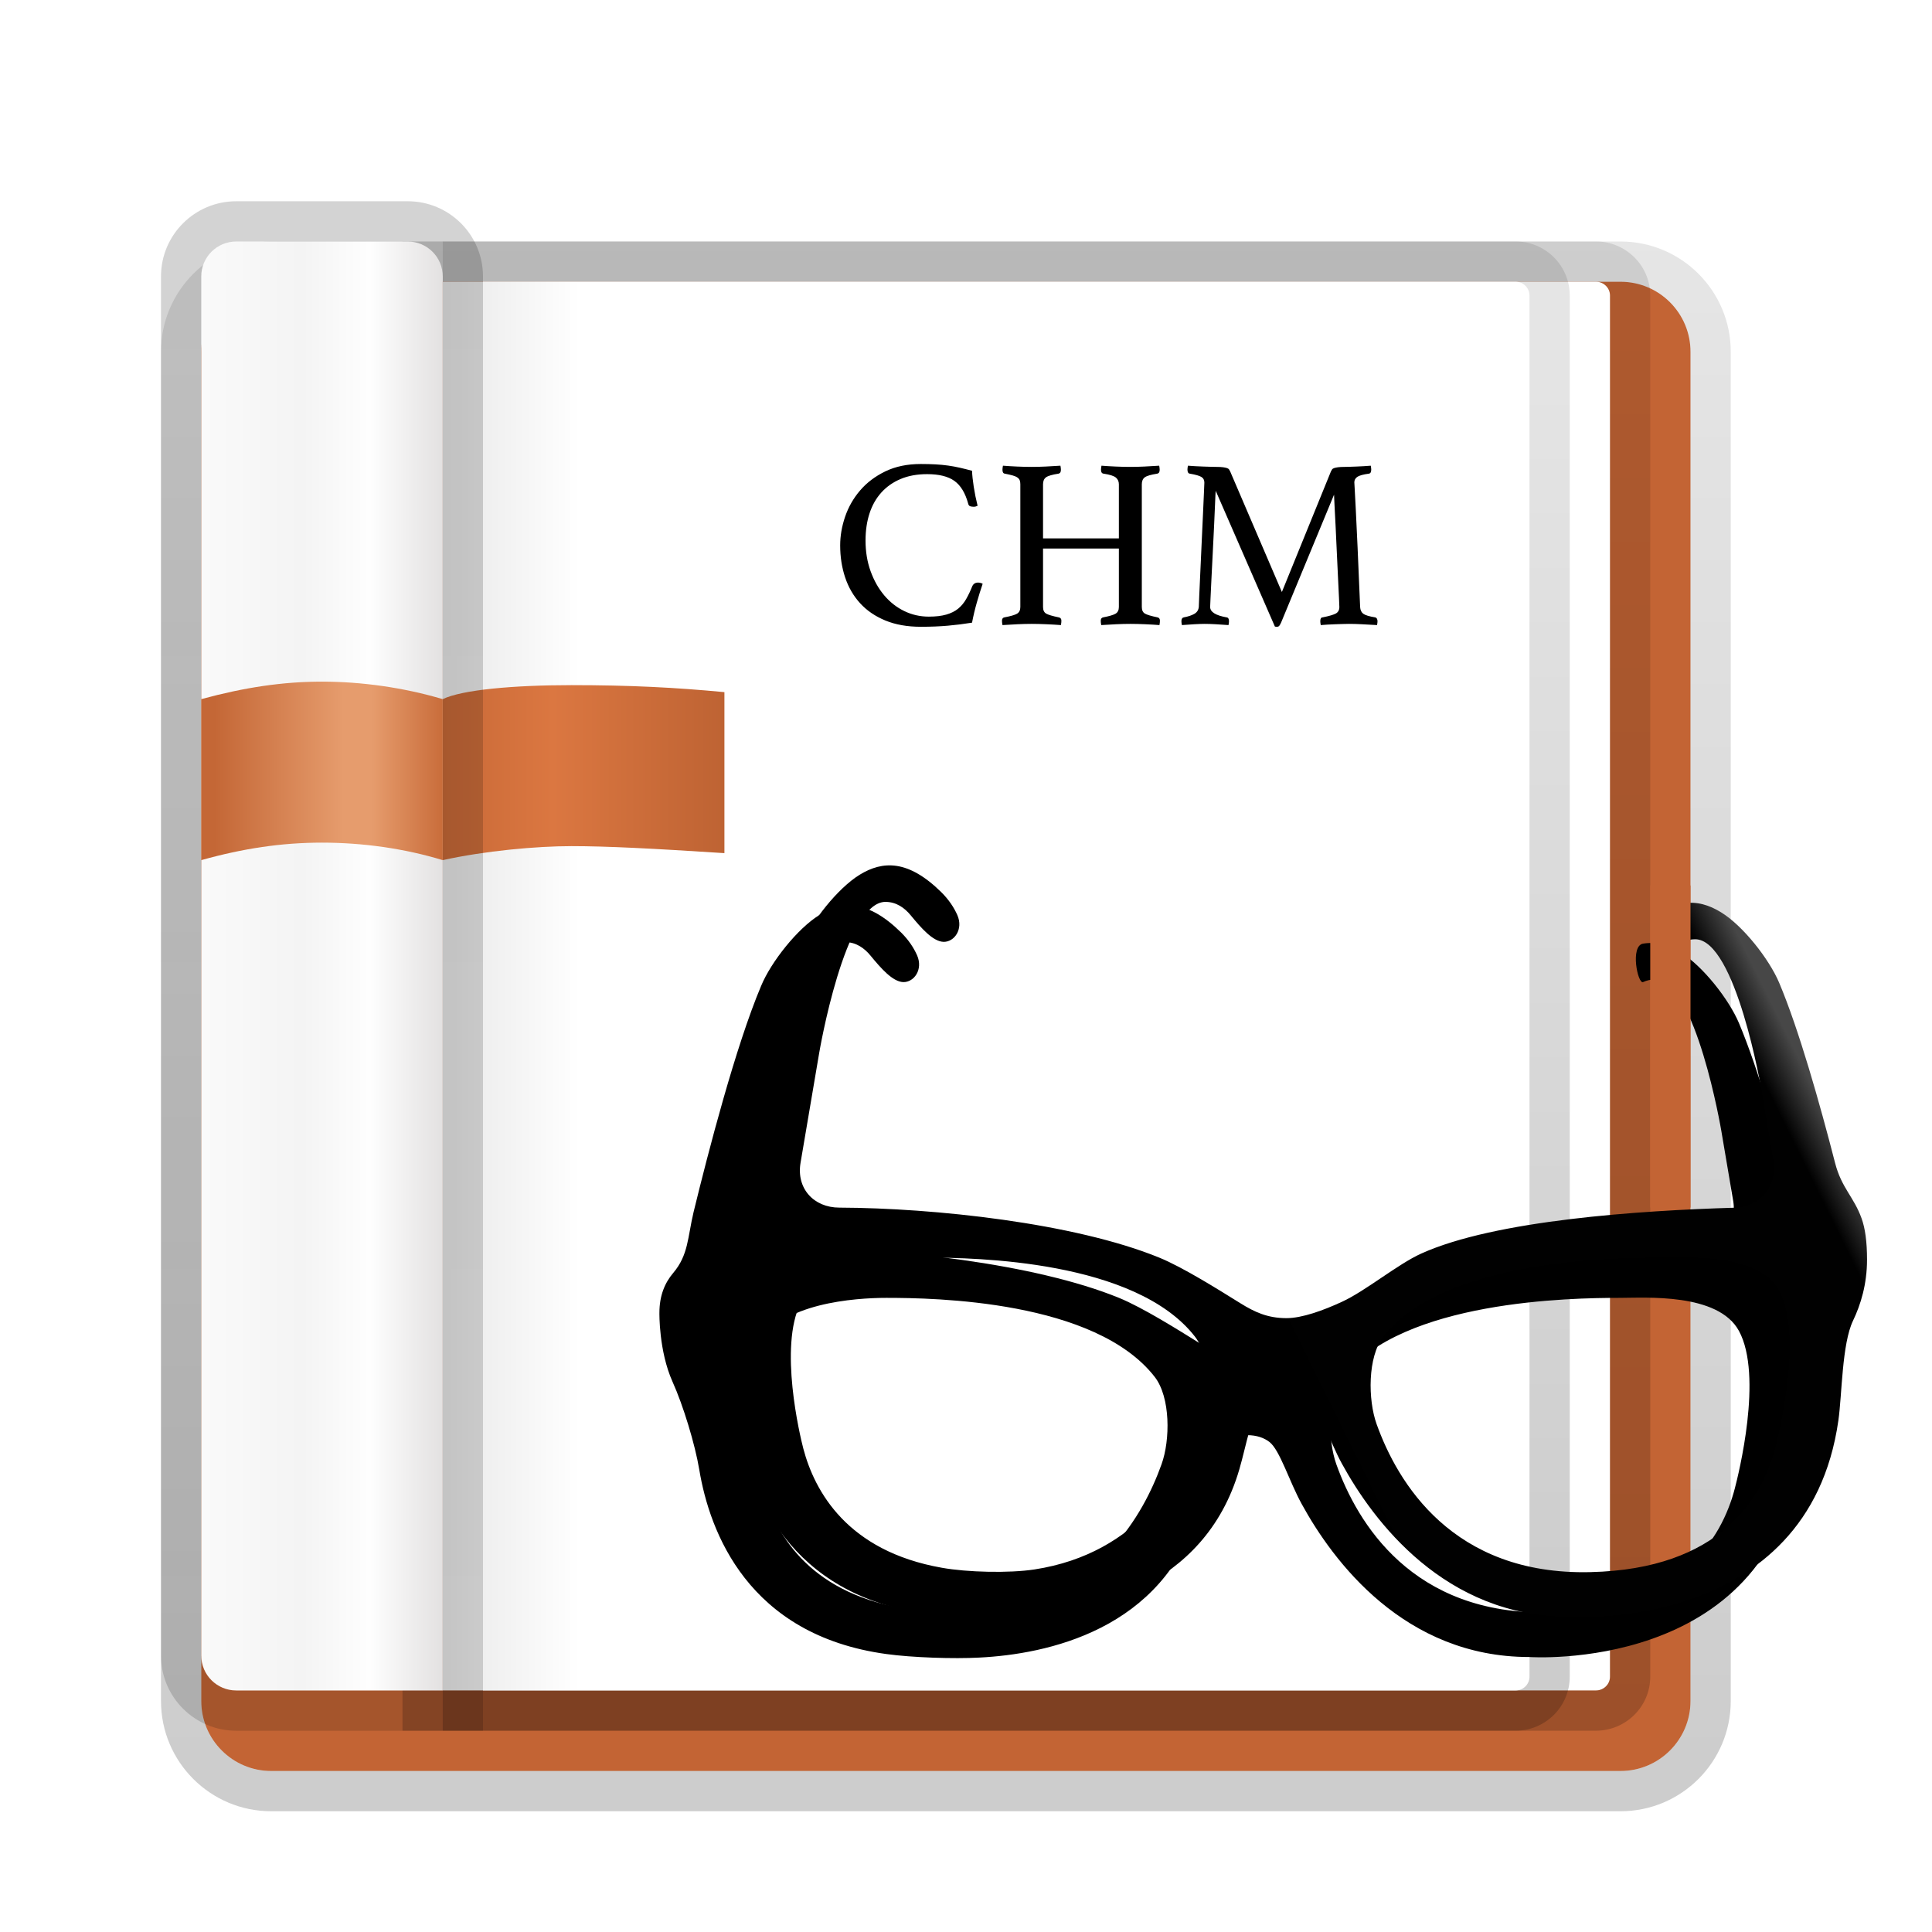 <svg xmlns="http://www.w3.org/2000/svg" xmlns:xlink="http://www.w3.org/1999/xlink" width="48" height="48" viewBox="0 0 48 48">
  <defs>
    <filter id="chmsee-icon-a" width="130.2%" height="132.5%" x="-15.1%" y="-16.2%" filterUnits="objectBoundingBox">
      <feOffset dy="1" in="SourceAlpha" result="shadowOffsetOuter1"/>
      <feGaussianBlur in="shadowOffsetOuter1" result="shadowBlurOuter1" stdDeviation="1"/>
      <feColorMatrix in="shadowBlurOuter1" result="shadowMatrixOuter1" values="0 0 0 0 0   0 0 0 0 0   0 0 0 0 0  0 0 0 0.2 0"/>
      <feMerge>
        <feMergeNode in="shadowMatrixOuter1"/>
        <feMergeNode in="SourceGraphic"/>
      </feMerge>
    </filter>
    <linearGradient id="chmsee-icon-b" x1="50%" x2="50%" y1="0%" y2="100%">
      <stop offset="0%" stop-opacity=".099"/>
      <stop offset="97.763%" stop-opacity=".197"/>
    </linearGradient>
    <linearGradient id="chmsee-icon-c" x1="50%" x2="50%" y1="0%" y2="100%">
      <stop offset="0%" stop-opacity=".105"/>
      <stop offset="100%" stop-opacity=".197"/>
    </linearGradient>
    <linearGradient id="chmsee-icon-d" x1="0%" x2="100%" y1="50%" y2="50%">
      <stop offset="0%" stop-color="#E9E9E9"/>
      <stop offset="12.287%" stop-color="#FFF"/>
      <stop offset="100%" stop-color="#FFF"/>
    </linearGradient>
    <linearGradient id="chmsee-icon-e" x1="50%" x2="50%" y1="3.672%" y2="96.777%">
      <stop offset="0%" stop-opacity=".1"/>
      <stop offset="100%" stop-opacity=".2"/>
    </linearGradient>
    <linearGradient id="chmsee-icon-f" x1="100%" x2="0%" y1="50%" y2="50%">
      <stop offset="0%" stop-color="#BE6333"/>
      <stop offset="60.778%" stop-color="#DB7741"/>
      <stop offset="100%" stop-color="#C86937"/>
    </linearGradient>
    <linearGradient id="chmsee-icon-g" x1="0%" x2="100%" y1="50%" y2="50%">
      <stop offset="0%" stop-color="#FAFAFA"/>
      <stop offset="41.868%" stop-color="#F4F4F4"/>
      <stop offset="69.9%" stop-color="#FEFEFE"/>
      <stop offset="100%" stop-color="#E3E1E1"/>
    </linearGradient>
    <linearGradient id="chmsee-icon-h" x1="50%" x2="50%" y1="-2.51%" y2="99.402%">
      <stop offset="0%" stop-opacity=".173"/>
      <stop offset="100%" stop-opacity=".153"/>
    </linearGradient>
    <linearGradient id="chmsee-icon-i" x1="100%" x2="5.421%" y1="50%" y2="50%">
      <stop offset="0%" stop-color="#C96D3B"/>
      <stop offset="31.131%" stop-color="#E69C6D"/>
      <stop offset="43.339%" stop-color="#E69C6D"/>
      <stop offset="100%" stop-color="#C46736"/>
    </linearGradient>
    <linearGradient id="chmsee-icon-l" x1="97.192%" x2="2.736%" y1="36.191%" y2="67.054%">
      <stop offset="0%" stop-color="#474747"/>
      <stop offset="3.816%" stop-color="#010101"/>
      <stop offset="100%"/>
    </linearGradient>
    <path id="chmsee-icon-k" d="M19.021,26.245 C20.218,26.245 24.209,26.307 25.688,28.208 C26.083,28.715 26.076,29.777 25.858,30.38 C25.405,31.647 24.295,33.594 21.704,33.992 C21.071,34.089 20.028,34.064 19.397,33.95 C17.052,33.536 16.239,32.054 15.958,30.989 C15.873,30.665 15.349,28.462 15.889,27.38 C16.388,26.379 18.234,26.245 19.021,26.245 Z M37.239,26.245 C37.879,26.245 39.685,26.116 40.203,27.065 C40.809,28.177 40.188,30.651 40.1,30.984 C39.78,32.21 38.752,33.987 35.508,34.059 C32.084,34.14 30.717,31.824 30.201,30.38 C29.985,29.777 29.976,28.715 30.368,28.208 C31.847,26.307 36.041,26.245 37.239,26.245 Z M19.021,35.094 C19.654,35.182 20.694,35.217 21.333,35.182 C22.984,35.099 25.916,34.51 26.791,31.505 C26.972,30.889 27.097,30.066 27.381,29.852 C27.527,29.743 27.722,29.656 27.984,29.656 C28.23,29.656 28.409,29.726 28.537,29.824 C28.797,30.022 29.029,30.801 29.34,31.366 C30.122,32.794 31.894,35.168 34.993,35.168 C34.993,35.168 40.92,35.585 41.674,30.291 C41.765,29.656 41.761,28.388 42.038,27.812 C42.228,27.416 42.386,26.905 42.386,26.295 C42.386,25.846 42.339,25.516 42.251,25.272 C42.059,24.735 41.753,24.517 41.593,23.896 C41.215,22.426 40.695,20.582 40.203,19.416 C39.954,18.828 39.302,17.995 38.754,17.663 C38.464,17.485 38.159,17.39 37.823,17.444 C37.493,17.497 37.69,18.46 37.823,18.399 C37.91,18.359 38.007,18.335 38.115,18.335 C39.128,18.335 39.764,22.086 39.764,22.086 L40.061,23.838 C40.165,24.47 39.734,24.989 39.095,25.005 C36.734,25.075 33.147,25.314 31.309,26.145 C30.728,26.407 29.925,27.075 29.342,27.342 C28.88,27.556 28.351,27.749 27.961,27.749 C27.487,27.749 27.165,27.594 26.819,27.38 C26.275,27.042 25.393,26.487 24.801,26.245 C22.693,25.384 19.206,25.012 16.855,25.003 C16.214,25.003 15.782,24.524 15.889,23.891 L16.353,21.158 C16.353,21.158 16.987,17.407 17.999,17.407 C18.268,17.407 18.475,17.556 18.626,17.74 C18.884,18.054 19.178,18.393 19.443,18.4 C19.71,18.405 19.94,18.086 19.784,17.733 C19.703,17.551 19.578,17.356 19.385,17.165 C18.563,16.356 17.932,16.381 17.358,16.733 C16.813,17.068 16.158,17.898 15.912,18.489 C15.278,19.989 14.596,22.619 14.231,24.117 C14.083,24.74 14.105,25.18 13.725,25.627 C13.516,25.873 13.383,26.192 13.383,26.615 C13.383,26.615 13.365,27.56 13.708,28.327 C13.973,28.913 14.268,29.882 14.373,30.512 C14.628,32.052 15.58,34.624 19.021,35.094 Z"/>
    <filter id="chmsee-icon-j" width="113.8%" height="121.4%" x="-10.3%" y="-5.3%" filterUnits="objectBoundingBox">
      <feOffset dx="-1" dy="1" in="SourceAlpha" result="shadowOffsetOuter1"/>
      <feGaussianBlur in="shadowOffsetOuter1" result="shadowBlurOuter1" stdDeviation=".5"/>
      <feColorMatrix in="shadowBlurOuter1" values="0 0 0 0 0   0 0 0 0 0   0 0 0 0 0  0 0 0 0.197 0"/>
    </filter>
  </defs>
  <g fill="none" fill-rule="evenodd" filter="url(#chmsee-icon-a)" transform="translate(4 4)">
    <path fill="#C36434" fill-rule="nonzero" d="M2.739,2 L36.261,2 C37.221,2 38,2.779 38,3.739 L38,37.261 C38,38.221 37.221,39 36.261,39 L2.739,39 C1.779,39 1,38.221 1,37.261 L1,3.739 C1,2.779 1.779,2 2.739,2 Z"/>
    <path fill="url(#chmsee-icon-b)" fill-rule="nonzero" d="M36.261,1 L2.739,1 C1.226,1 0,2.226 0,3.739 L0,37.261 C0,38.774 1.226,40 2.739,40 L36.261,40 C37.774,40 39,38.774 39,37.261 L39,3.739 C39,2.226 37.774,1 36.261,1 Z M36.261,2 C37.221,2 38,2.779 38,3.739 L38,37.261 C38,38.221 37.221,39 36.261,39 L2.739,39 C1.779,39 1,38.221 1,37.261 L1,3.739 C1,2.779 1.779,2 2.739,2 L36.261,2 Z"/>
    <g transform="translate(5.326 .76)">
      <path fill="#FFF" fill-rule="nonzero" d="M2.674,1.239 L30.323,1.239 C30.517,1.239 30.674,1.393 30.674,1.582 L30.674,35.896 C30.674,36.086 30.517,36.239 30.323,36.239 L2.674,36.239 L2.674,1.239 Z"/>
      <path fill="url(#chmsee-icon-c)" fill-rule="nonzero" d="M1.674,0.239 L1.674,37.239 L30.323,37.239 C31.064,37.239 31.674,36.643 31.674,35.896 L31.674,1.582 C31.674,0.835 31.064,0.239 30.323,0.239 L1.674,0.239 Z M30.323,1.239 C30.517,1.239 30.674,1.393 30.674,1.582 L30.674,35.896 C30.674,36.086 30.517,36.239 30.323,36.239 L2.674,36.239 L2.674,1.239 L30.323,1.239 Z"/>
      <path fill="url(#chmsee-icon-d)" d="M1.674,1.239 L28.328,1.239 C28.519,1.239 28.674,1.393 28.674,1.582 L28.674,35.896 C28.674,36.086 28.519,36.239 28.328,36.239 L1.674,36.239 L1.674,1.239 Z"/>
      <path fill="url(#chmsee-icon-e)" fill-rule="nonzero" d="M0.674,0.239 L0.674,37.239 L28.328,37.239 C29.07,37.239 29.674,36.639 29.674,35.896 L29.674,1.582 C29.674,0.839 29.07,0.239 28.328,0.239 L0.674,0.239 Z M28.328,1.239 C28.519,1.239 28.674,1.393 28.674,1.582 L28.674,35.896 C28.674,36.086 28.519,36.239 28.328,36.239 L1.674,36.239 L1.674,1.239 L28.328,1.239 Z"/>
    </g>
    <path fill="url(#chmsee-icon-f)" fill-rule="nonzero" d="M7,12.37 C7.472,12.138 8.756,12.022 10.2,12.022 C11.645,12.022 12.779,12.08 13.998,12.196 L13.998,16.196 C12.205,16.08 11.07,16.022 10.2,16.022 C9.331,16.022 8.047,16.138 7,16.37 L7,12.37 Z"/>
    <path fill="url(#chmsee-icon-g)" fill-rule="nonzero" d="M1.87,1 L6.13,1 C6.611,1 7,1.388 7,1.867 L7,37 L1.87,37 C1.389,37 1,36.612 1,36.133 L1,1.867 C1,1.388 1.389,1 1.87,1 Z"/>
    <path fill="url(#chmsee-icon-h)" fill-rule="nonzero" d="M6.13,0 L1.87,0 C0.838,0 0,0.836 0,1.867 L0,36.133 C0,37.164 0.838,38 1.87,38 L8,38 L8,1.867 C8,0.836 7.162,0 6.13,0 Z M6.13,1 C6.611,1 7,1.388 7,1.867 L7,37 L1.87,37 C1.389,37 1,36.612 1,36.133 L1,1.867 C1,1.388 1.389,1 1.87,1 L6.13,1 Z"/>
    <path fill="url(#chmsee-icon-i)" fill-rule="nonzero" d="M1,12.37 C2.065,12.08 3.021,11.935 4,11.935 C4.979,11.935 6.022,12.08 7,12.37 L7,16.37 C6.051,16.08 5.007,15.935 4,15.935 C2.993,15.935 2.036,16.08 1,16.37 L1,12.37 Z"/>
    <g fill-rule="nonzero">
      <use fill="#000" filter="url(#chmsee-icon-j)" xlink:href="#chmsee-icon-k"/>
      <use fill="url(#chmsee-icon-l)" xlink:href="#chmsee-icon-k"/>
    </g>
    <rect width="1" height="8" x="37" y="17" fill="#C36434" fill-rule="nonzero"/>
    <path fill="#000" fill-rule="nonzero" d="M18.878,10.572 C18.542,10.572 18.248,10.52 17.996,10.416 C17.744,10.312 17.535,10.169 17.369,9.987 C17.203,9.805 17.079,9.591 16.997,9.345 C16.915,9.099 16.874,8.834 16.874,8.55 C16.874,8.314 16.915,8.076 16.997,7.836 C17.079,7.596 17.203,7.379 17.369,7.185 C17.535,6.991 17.744,6.833 17.996,6.711 C18.248,6.589 18.542,6.528 18.878,6.528 C19.01,6.528 19.131,6.531 19.241,6.537 C19.351,6.543 19.456,6.553 19.556,6.567 C19.656,6.581 19.754,6.599 19.85,6.621 C19.946,6.643 20.046,6.668 20.15,6.696 C20.154,6.804 20.168,6.936 20.192,7.092 C20.216,7.248 20.248,7.406 20.288,7.566 C20.256,7.582 20.224,7.59 20.192,7.59 C20.16,7.59 20.131,7.586 20.105,7.578 C20.079,7.57 20.062,7.548 20.054,7.512 C19.982,7.248 19.868,7.06 19.712,6.948 C19.556,6.836 19.33,6.78 19.034,6.78 C18.786,6.78 18.567,6.82 18.377,6.9 C18.187,6.98 18.027,7.092 17.897,7.236 C17.767,7.38 17.669,7.553 17.603,7.755 C17.537,7.957 17.504,8.182 17.504,8.43 C17.504,8.706 17.546,8.96 17.63,9.192 C17.714,9.424 17.827,9.624 17.969,9.792 C18.111,9.96 18.277,10.09 18.467,10.182 C18.657,10.274 18.86,10.32 19.076,10.32 C19.248,10.32 19.393,10.303 19.511,10.269 C19.629,10.235 19.727,10.186 19.805,10.122 C19.883,10.058 19.949,9.979 20.003,9.885 C20.057,9.791 20.108,9.684 20.156,9.564 C20.184,9.504 20.232,9.474 20.3,9.474 C20.32,9.474 20.341,9.477 20.363,9.483 C20.385,9.489 20.402,9.496 20.414,9.504 C20.366,9.644 20.318,9.798 20.27,9.966 C20.222,10.134 20.182,10.302 20.15,10.47 C19.954,10.502 19.754,10.527 19.55,10.545 C19.346,10.563 19.122,10.572 18.878,10.572 Z M24.368,10.08 C24.368,10.16 24.394,10.215 24.446,10.245 C24.498,10.275 24.602,10.306 24.758,10.338 C24.798,10.346 24.818,10.374 24.818,10.422 C24.818,10.454 24.814,10.49 24.806,10.53 C24.706,10.522 24.588,10.515 24.452,10.509 C24.316,10.503 24.194,10.5 24.086,10.5 C23.974,10.5 23.855,10.503 23.729,10.509 C23.603,10.515 23.48,10.522 23.36,10.53 C23.352,10.49 23.348,10.454 23.348,10.422 C23.348,10.374 23.368,10.346 23.408,10.338 C23.556,10.31 23.658,10.28 23.714,10.248 C23.77,10.216 23.798,10.16 23.798,10.08 L23.798,8.628 L21.914,8.628 L21.914,10.08 C21.914,10.16 21.94,10.215 21.992,10.245 C22.044,10.275 22.148,10.306 22.304,10.338 C22.348,10.346 22.37,10.374 22.37,10.422 C22.37,10.454 22.366,10.49 22.358,10.53 C22.254,10.522 22.134,10.515 21.998,10.509 C21.862,10.503 21.74,10.5 21.632,10.5 C21.52,10.5 21.402,10.503 21.278,10.509 C21.154,10.515 21.03,10.522 20.906,10.53 C20.898,10.49 20.894,10.454 20.894,10.422 C20.894,10.374 20.914,10.346 20.954,10.338 C21.106,10.31 21.21,10.28 21.266,10.248 C21.322,10.216 21.35,10.16 21.35,10.08 L21.35,7.032 C21.35,6.992 21.345,6.959 21.335,6.933 C21.325,6.907 21.306,6.884 21.278,6.864 C21.25,6.844 21.211,6.827 21.161,6.813 C21.111,6.799 21.046,6.784 20.966,6.768 C20.926,6.764 20.906,6.732 20.906,6.672 C20.906,6.644 20.91,6.61 20.918,6.57 C21.018,6.578 21.134,6.585 21.266,6.591 C21.398,6.597 21.518,6.6 21.626,6.6 C21.738,6.6 21.856,6.597 21.98,6.591 C22.104,6.585 22.226,6.578 22.346,6.57 C22.354,6.61 22.358,6.644 22.358,6.672 C22.358,6.728 22.338,6.76 22.298,6.768 C22.142,6.792 22.039,6.822 21.989,6.858 C21.939,6.894 21.914,6.952 21.914,7.032 L21.914,8.376 L23.798,8.376 L23.798,7.032 C23.798,6.964 23.774,6.909 23.726,6.867 C23.678,6.825 23.576,6.792 23.42,6.768 C23.376,6.764 23.354,6.732 23.354,6.672 C23.354,6.644 23.358,6.61 23.366,6.57 C23.466,6.578 23.583,6.585 23.717,6.591 C23.851,6.597 23.972,6.6 24.08,6.6 C24.192,6.6 24.309,6.597 24.431,6.591 C24.553,6.585 24.676,6.578 24.8,6.57 C24.808,6.61 24.812,6.644 24.812,6.672 C24.812,6.728 24.792,6.76 24.752,6.768 C24.596,6.792 24.493,6.822 24.443,6.858 C24.393,6.894 24.368,6.952 24.368,7.032 L24.368,10.08 Z M29.066,6.714 C29.074,6.698 29.083,6.682 29.093,6.666 C29.103,6.65 29.12,6.638 29.144,6.63 C29.168,6.622 29.2,6.615 29.24,6.609 C29.28,6.603 29.336,6.6 29.408,6.6 C29.44,6.6 29.482,6.599 29.534,6.597 C29.586,6.595 29.642,6.593 29.702,6.591 C29.762,6.589 29.823,6.586 29.885,6.582 C29.947,6.578 30.004,6.574 30.056,6.57 C30.064,6.61 30.068,6.642 30.068,6.666 C30.068,6.73 30.048,6.764 30.008,6.768 C29.864,6.788 29.768,6.815 29.72,6.849 C29.672,6.883 29.648,6.928 29.648,6.984 C29.648,6.988 29.651,7.041 29.657,7.143 C29.663,7.245 29.672,7.415 29.684,7.653 C29.696,7.891 29.711,8.208 29.729,8.604 C29.747,9 29.768,9.492 29.792,10.08 C29.796,10.156 29.822,10.212 29.87,10.248 C29.918,10.284 30.016,10.314 30.164,10.338 C30.184,10.342 30.199,10.353 30.209,10.371 C30.219,10.389 30.224,10.41 30.224,10.434 C30.224,10.458 30.22,10.49 30.212,10.53 C30.072,10.522 29.945,10.515 29.831,10.509 C29.717,10.503 29.612,10.5 29.516,10.5 C29.476,10.5 29.426,10.501 29.366,10.503 C29.306,10.505 29.243,10.507 29.177,10.509 C29.111,10.511 29.046,10.514 28.982,10.518 C28.918,10.522 28.862,10.526 28.814,10.53 C28.806,10.49 28.802,10.458 28.802,10.434 C28.802,10.37 28.822,10.338 28.862,10.338 C29.022,10.306 29.131,10.274 29.189,10.242 C29.247,10.21 29.276,10.156 29.276,10.08 C29.276,10.068 29.273,9.994 29.267,9.858 C29.261,9.722 29.253,9.556 29.243,9.36 C29.233,9.164 29.223,8.952 29.213,8.724 C29.203,8.496 29.193,8.281 29.183,8.079 C29.173,7.877 29.164,7.703 29.156,7.557 C29.148,7.411 29.144,7.322 29.144,7.29 L27.83,10.464 C27.814,10.5 27.799,10.527 27.785,10.545 C27.771,10.563 27.752,10.572 27.728,10.572 C27.7,10.572 27.682,10.57 27.674,10.566 L26.204,7.194 C26.2,7.234 26.195,7.331 26.189,7.485 C26.183,7.639 26.175,7.822 26.165,8.034 C26.155,8.246 26.144,8.47 26.132,8.706 C26.12,8.942 26.109,9.16 26.099,9.36 C26.089,9.56 26.081,9.728 26.075,9.864 C26.069,10 26.066,10.072 26.066,10.08 C26.066,10.204 26.202,10.29 26.474,10.338 C26.514,10.342 26.534,10.374 26.534,10.434 C26.534,10.458 26.53,10.49 26.522,10.53 C26.414,10.522 26.308,10.515 26.204,10.509 C26.1,10.503 26.008,10.5 25.928,10.5 C25.864,10.5 25.778,10.503 25.67,10.509 C25.562,10.515 25.46,10.522 25.364,10.53 C25.356,10.49 25.352,10.458 25.352,10.434 C25.352,10.378 25.372,10.346 25.412,10.338 C25.52,10.318 25.607,10.289 25.673,10.251 C25.739,10.213 25.776,10.156 25.784,10.08 C25.784,10.044 25.788,9.943 25.796,9.777 C25.804,9.611 25.813,9.414 25.823,9.186 C25.833,8.958 25.844,8.716 25.856,8.46 C25.868,8.204 25.879,7.967 25.889,7.749 C25.899,7.531 25.907,7.351 25.913,7.209 C25.919,7.067 25.922,6.994 25.922,6.99 C25.922,6.926 25.897,6.879 25.847,6.849 C25.797,6.819 25.702,6.792 25.562,6.768 C25.522,6.764 25.502,6.73 25.502,6.666 C25.502,6.642 25.506,6.61 25.514,6.57 C25.566,6.574 25.625,6.578 25.691,6.582 C25.757,6.586 25.823,6.589 25.889,6.591 C25.955,6.593 26.018,6.595 26.078,6.597 C26.138,6.599 26.186,6.6 26.222,6.6 C26.294,6.6 26.35,6.603 26.39,6.609 C26.43,6.615 26.462,6.622 26.486,6.63 C26.51,6.638 26.527,6.65 26.537,6.666 C26.547,6.682 26.556,6.698 26.564,6.714 L27.848,9.708 L29.066,6.714 Z"/>
  </g>
</svg>
